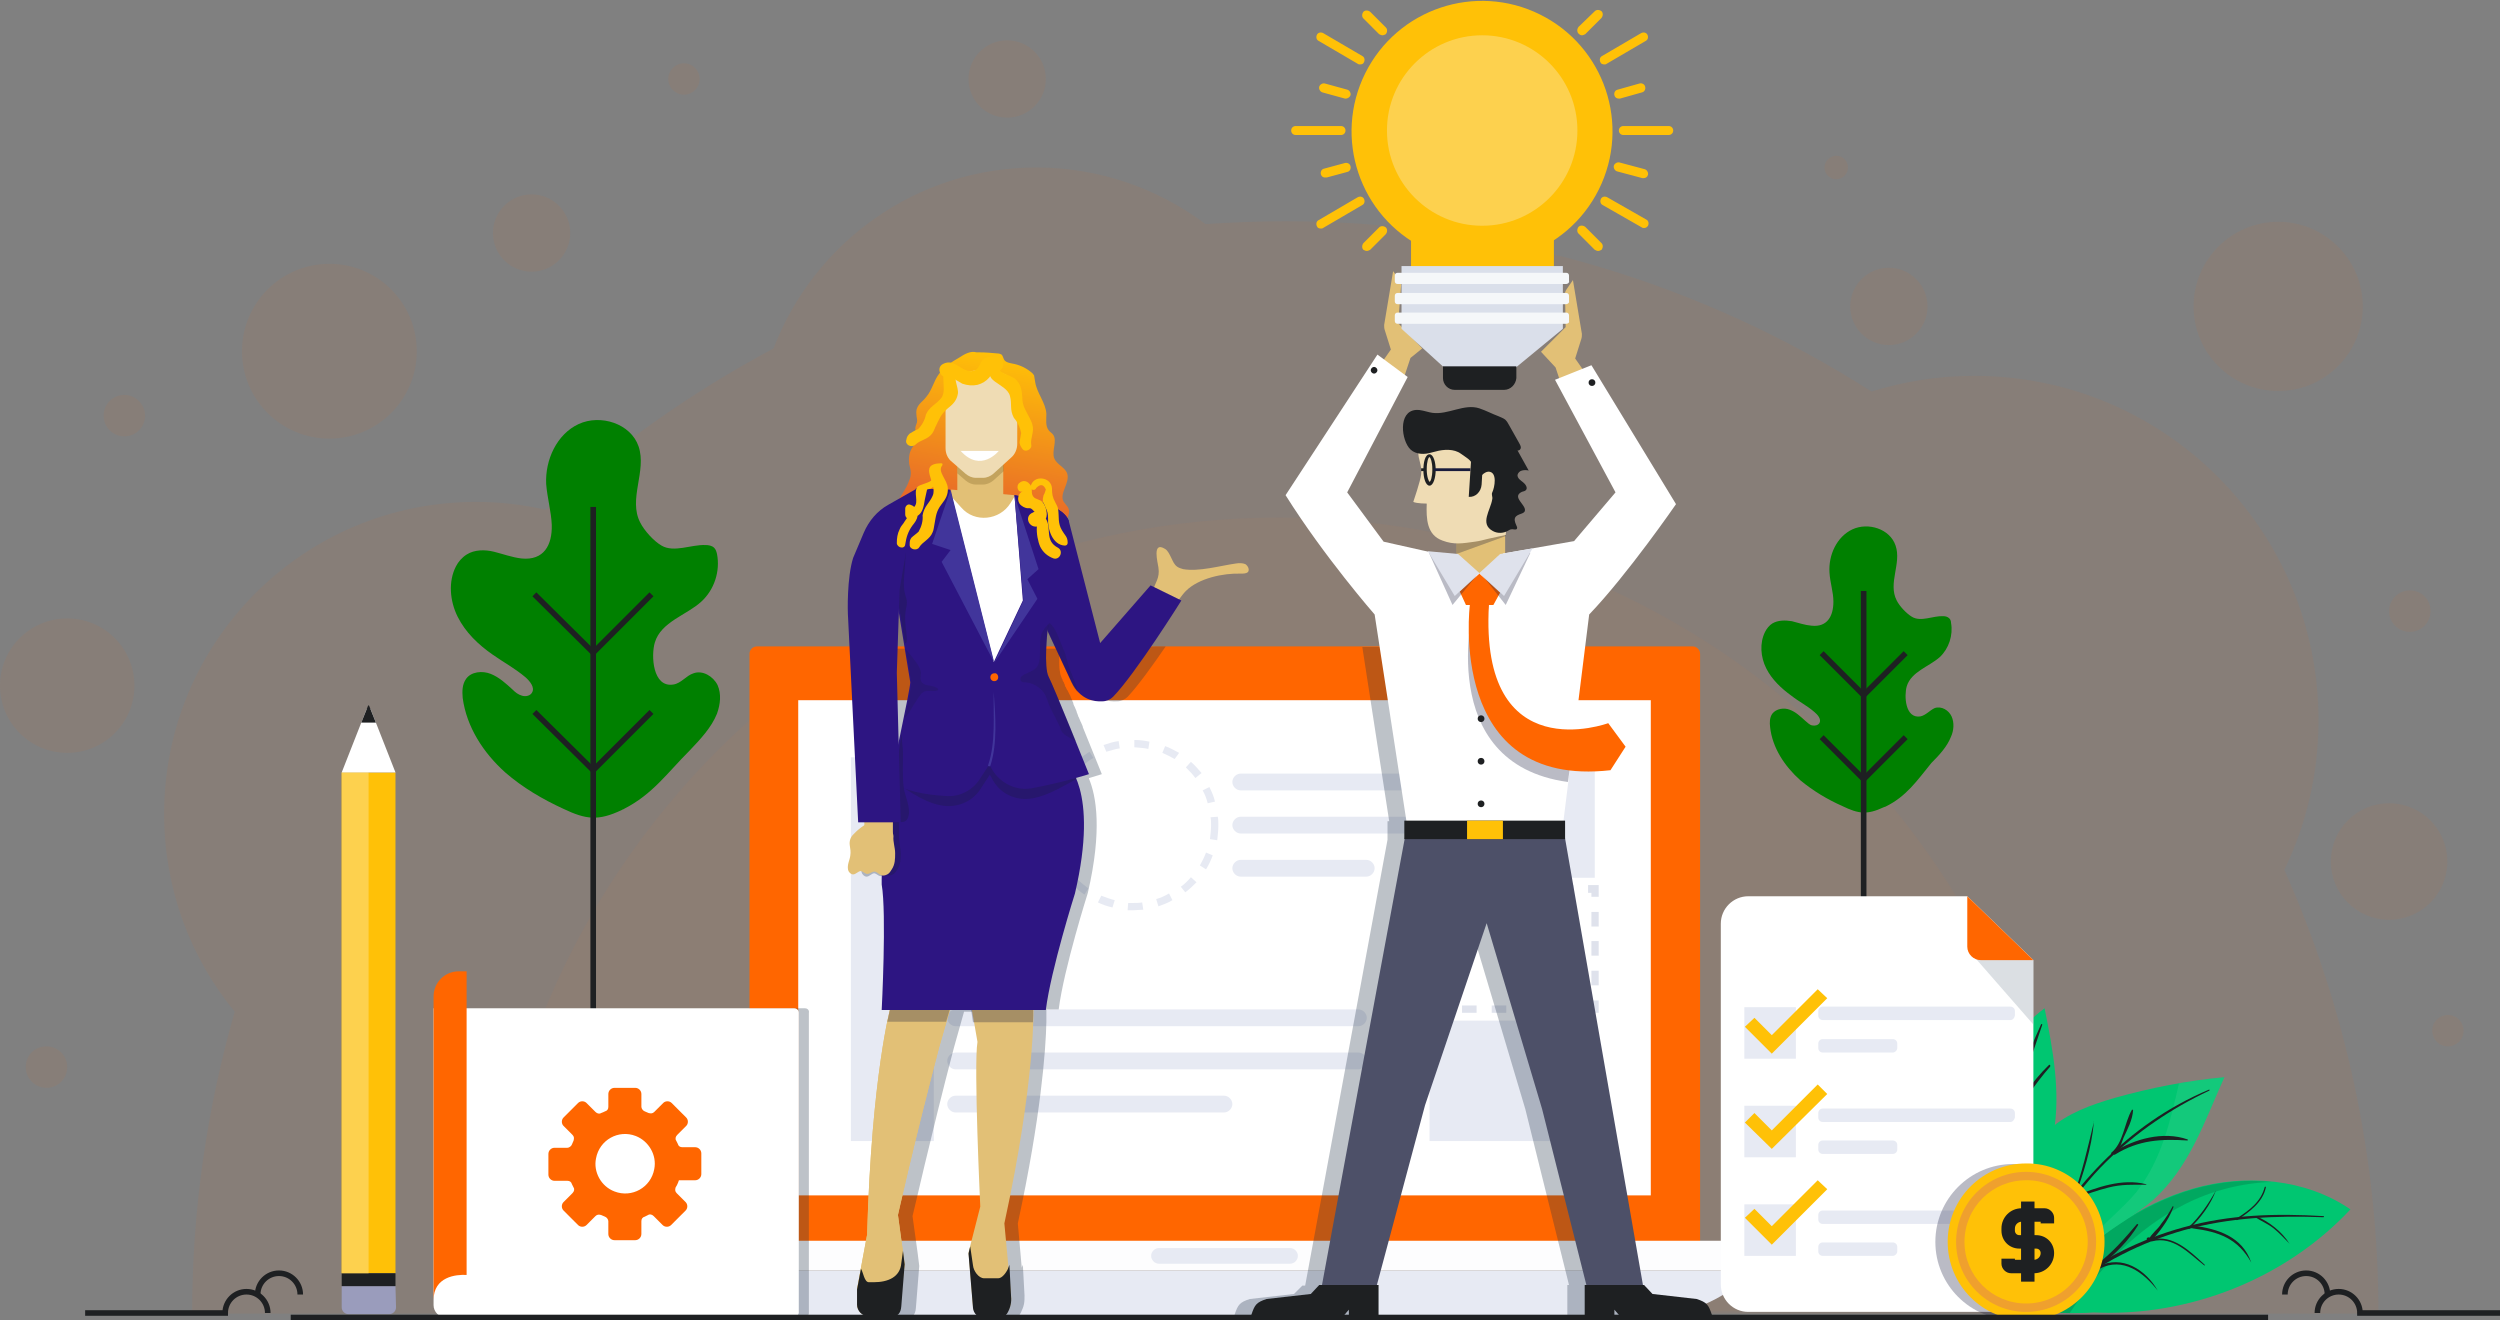 <?xml version="1.0" encoding="utf-8"?>
<!-- Generator: Adobe Illustrator 22.1.0, SVG Export Plug-In . SVG Version: 6.00 Build 0)  -->
<svg xmlns="http://www.w3.org/2000/svg" xmlns:xlink="http://www.w3.org/1999/xlink" x="0px" y="0px"
	 viewBox="0 0 446.3 235.7" style="enable-background:new 0 0 446.3 235.7;" xml:space="preserve">
<rect x="0" y="0" width="446.3" height="235.7" fill="#808080" stroke="none"/>
<style type="text/css">
	.we-have-an-idea-0{opacity:0.15;}
	.we-have-an-idea-1{fill:#ff6600;}
	.we-have-an-idea-2{fill:#F5F7F9;}
	.we-have-an-idea-3{fill:#008000;}
	.we-have-an-idea-4{fill:none;stroke:#1E2022;stroke-miterlimit:10;}
	.we-have-an-idea-5{fill:#00C671;}
	.we-have-an-idea-6{opacity:0.2;}
	.we-have-an-idea-7{fill:#05331E;}
	.we-have-an-idea-8{opacity:8.000000e-02;fill:#F5F7F9;}
	.we-have-an-idea-9{fill:#1E2022;}
	.we-have-an-idea-10{fill:#DADFEA;}
	.we-have-an-idea-11{fill:#FFFFFF;}
	.we-have-an-idea-12{fill:#E7EAF3;}
	.we-have-an-idea-13{fill:#DFE2EC;}
	.we-have-an-idea-14{fill:#FDFDFE;}
	.we-have-an-idea-15{opacity:0.35;}
	.we-have-an-idea-16{fill:#97A4AF;}
	.we-have-an-idea-17{fill:#FFC107;}
	.we-have-an-idea-18{fill:#9A9CBC;}
	.we-have-an-idea-19{fill:#FDD14E;}
	.we-have-an-idea-20{opacity:0.3;fill:#233449;}
	.we-have-an-idea-21{opacity:0.3;fill:#191C3C;}
	.we-have-an-idea-22{fill:#EFA02E;}
	.we-have-an-idea-23{fill:url(#SVGID_1_);}
	.we-have-an-idea-24{fill:#E2C076;}
	.we-have-an-idea-25{fill:#2D1582;}
	.we-have-an-idea-26{fill:#41359B;}
	.we-have-an-idea-27{fill:#575A8F;}
	.we-have-an-idea-28{opacity:0.2;fill:#191C3C;}
	.we-have-an-idea-29{fill:#4D5068;}
	.we-have-an-idea-30{opacity:0.3;fill:#7A5F23;}
	.we-have-an-idea-31{fill:#EFDCB4;}
	.we-have-an-idea-32{fill:#191C3C;}
</style>
<g class="we-have-an-idea-0">
	<ellipse class="we-have-an-idea-1 fill-primary" opacity=".4" cx="426.5" cy="153.8" rx="10.4" ry="10.4"/>
	<path class="we-have-an-idea-1 fill-primary" opacity=".4" d="M287.7,24.3c0,7.5-6.1,13.5-13.5,13.5c-7.5,0-13.5-6.1-13.5-13.5c0-7.5,6.1-13.5,13.5-13.5
		C281.6,10.8,287.7,16.9,287.7,24.3z"/>
	<path class="we-have-an-idea-1 fill-primary" opacity=".4" d="M101.8,41.6c0,3.8-3.1,6.9-6.9,6.9S88,45.4,88,41.6c0-3.8,3.1-6.9,6.9-6.9S101.8,37.8,101.8,41.6z"/>
	<path class="we-have-an-idea-1 fill-primary" opacity=".4" d="M344.1,54.7c0,3.8-3.1,6.9-6.9,6.9s-6.9-3.1-6.9-6.9c0-3.8,3.1-6.9,6.9-6.9S344.1,50.9,344.1,54.7z"/>
	<circle class="we-have-an-idea-1 fill-primary" opacity=".4" cx="179.8" cy="14.1" r="6.9"/>
	<path class="we-have-an-idea-1 fill-primary" opacity=".4" d="M439.8,184c0,1.6-1.3,2.8-2.8,2.8c-1.6,0-2.8-1.3-2.8-2.8c0-1.6,1.3-2.8,2.8-2.8
		C438.6,181.2,439.8,182.5,439.8,184z"/>
	<path class="we-have-an-idea-1 fill-primary" opacity=".4" d="M329.9,29.9c0,1.2-1,2.1-2.1,2.1c-1.2,0-2.1-1-2.1-2.1s1-2.1,2.1-2.1S329.9,28.7,329.9,29.9z"/>
	<circle class="we-have-an-idea-1 fill-primary" opacity=".4" cx="122.1" cy="14.1" r="2.8"/>
	<path class="we-have-an-idea-1 fill-primary" opacity=".4" d="M25.9,74.2c0,2-1.6,3.7-3.7,3.7c-2,0-3.7-1.6-3.7-3.7c0-2,1.6-3.7,3.7-3.7C24.2,70.5,25.9,72.2,25.9,74.2z"/>
	<path class="we-have-an-idea-1 fill-primary" opacity=".4" d="M433.9,109.1c0,2-1.6,3.7-3.7,3.7c-2,0-3.7-1.6-3.7-3.7c0-2,1.6-3.7,3.7-3.7S433.9,107,433.9,109.1z"/>
	<ellipse class="we-have-an-idea-1 fill-primary" opacity=".4" cx="58.8" cy="62.7" rx="15.6" ry="15.6"/>
	<path class="we-have-an-idea-1 fill-primary" opacity=".4" d="M12,190.5c0,2-1.6,3.7-3.7,3.7c-2,0-3.7-1.6-3.7-3.7s1.6-3.7,3.7-3.7C10.3,186.8,12,188.4,12,190.5z"/>
	<circle class="we-have-an-idea-1 fill-primary" opacity=".4" cx="406.7" cy="54.7" r="15.1"/>
	<ellipse class="we-have-an-idea-1 fill-primary" opacity=".4" cx="12" cy="122.4" rx="12" ry="12"/>
	<path class="we-have-an-idea-1 fill-primary" opacity=".4" d="M424.6,234.6c0-28.2-6-55.1-16.8-79.3c3.9-8.1,6.1-17.1,6.1-26.7c0-34-27.5-61.5-61.5-61.5
		c-6.4,0-12.5,1-18.3,2.8C303.9,50.6,268,39.5,229.5,39.5c-4.8,0-9.6,0.2-14.3,0.5c-8.4-6.3-18.9-10.1-30.2-10.1
		c-21.4,0-39.7,13.4-46.9,32.3c-14.8,7.9-28.5,17.6-40.7,28.8c-4-0.9-8.1-1.4-12.4-1.4c-30.8,0-55.7,24.9-55.7,55.7
		c0,13.4,4.7,25.7,12.6,35.3c-4.9,17.1-7.6,35.2-7.6,53.9h390.3V234.6z"/>
	<path class="we-have-an-idea-1 fill-primary" opacity=".4" d="M370.1,234.1c0-78.3-63.4-141.7-141.7-141.7S86.7,155.8,86.7,234.1H370.1z"/>
</g>
<g>
	<g>
		<g>
			<path class="we-have-an-idea-3" d="M336.6,144c-0.1,0-0.2,0.1-0.3,0.1c-3,1.4-4.5,1.2-7.4-0.2c-2.7-1.2-5.2-2.7-7.5-4.6c-2.8-2.5-5-5.8-5.4-9.5
				c-0.1-0.8-0.1-1.7,0.4-2.4c0.7-0.9,2.1-1.1,3.1-0.7c1.1,0.4,1.9,1.2,2.8,2c0.4,0.3,0.7,0.7,1.2,0.8s1,0,1.3-0.4
				c0.4-0.7-0.3-1.5-0.9-2c-1.4-1.2-2.7-1.8-4.1-2.9c-1.8-1.3-3.5-2.9-4.5-4.9s-1.2-4.5-0.2-6.5c0.3-0.6,0.8-1.2,1.3-1.5
				c1-0.6,2.3-0.6,3.5-0.4c1.2,0.3,2.3,0.7,3.5,0.8c2.8,0.3,3.9-1.7,3.9-4.3c0-1.7-0.6-3.4-0.7-5.2c-0.2-3.1,1.3-6.4,4.1-7.7
				c2.8-1.3,6.7-0.1,7.7,2.9c1.1,3.2-1.4,6.7,0.2,9.8c0.5,1,1.7,2.3,2.7,2.9c1.6,1,3.8-0.2,5.6-0.1c0.4,0,0.8,0.1,1.1,0.4
				c0.2,0.2,0.3,0.5,0.3,0.8c0.4,2.2-0.4,4.6-2,6.1c-1.9,1.7-5.1,2.6-5.9,5.2c-0.5,1.7-0.3,5.8,2.4,5.4c1-0.2,1.7-1.1,2.6-1.5
				c1.2-0.4,2.5,0.4,3,1.5s0.4,2.5-0.1,3.6c-0.7,1.8-2.1,3.3-3.5,4.7C342.2,139.4,340.3,142.2,336.6,144z"/>
		</g>
		<line class="we-have-an-idea-4" x1="332.7" y1="105.5" x2="332.7" y2="169.9"/>
		<polyline class="we-have-an-idea-4" points="340.2,116.6 332.7,124.1 325.2,116.6 		"/>
		<polyline class="we-have-an-idea-4" points="340.2,131.6 332.7,139.1 325.2,131.6 		"/>
	</g>
	<g>
		<g>
			<path class="we-have-an-idea-3" d="M111.4,144.4c-0.1,0.1-0.3,0.1-0.4,0.2c-4.2,2-6.4,1.7-10.4-0.2c-3.7-1.7-7.3-3.8-10.4-6.5
				c-3.9-3.5-6.9-8.1-7.6-13.3c-0.1-1.2-0.1-2.4,0.6-3.4c0.9-1.3,2.9-1.5,4.4-0.9s2.7,1.7,3.9,2.8c0.5,0.5,1,0.9,1.7,1.1
				s1.5,0,1.8-0.6c0.5-0.9-0.4-2-1.2-2.7c-1.9-1.6-3.8-2.6-5.8-4c-2.6-1.8-4.9-4-6.3-6.8s-1.7-6.3-0.3-9c0.4-0.8,1.1-1.6,1.9-2.1
				c1.4-0.9,3.3-0.9,4.9-0.5s3.2,1,4.9,1.2c4,0.4,5.5-2.4,5.4-6c-0.1-2.4-0.8-4.8-1-7.3c-0.2-4.3,1.9-8.9,5.8-10.7
				c3.9-1.8,9.3-0.1,10.7,4c1.5,4.4-1.9,9.4,0.3,13.6c0.7,1.4,2.4,3.3,3.8,4.1c2.2,1.3,5.3-0.2,7.8-0.1c0.6,0,1.2,0.1,1.6,0.5
				c0.3,0.3,0.4,0.7,0.5,1.1c0.6,3.1-0.5,6.4-2.8,8.5c-2.6,2.4-7.2,3.6-8.3,7.3c-0.7,2.3-0.4,8.1,3.3,7.5c1.4-0.2,2.3-1.6,3.6-2
				c1.6-0.6,3.5,0.5,4.3,2.1c0.7,1.6,0.5,3.4-0.1,5.1c-1,2.5-3,4.6-4.9,6.6C119.1,138,116.5,141.8,111.4,144.4z"/>
		</g>
		<line class="we-have-an-idea-4" x1="105.9" y1="90.5" x2="105.9" y2="189.5"/>
		<polyline class="we-have-an-idea-4" points="116.3,106.1 105.9,116.5 95.4,106.1 		"/>
		<polyline class="we-have-an-idea-4" points="116.3,127.1 105.9,137.5 95.4,127.1 		"/>
	</g>
	<g>
		<path class="we-have-an-idea-4" d="M446.3,234.4h-25c0-2.1-1.7-3.8-3.8-3.8c-2.1,0-3.8,1.7-3.8,3.8"/>
		<path class="we-have-an-idea-4" d="M415.5,231.1c0-2.1-1.7-3.8-3.8-3.8c-2.1,0-3.8,1.7-3.8,3.8"/>
	</g>
	<g>
		<path class="we-have-an-idea-4" d="M15.2,234.4h25c0-2.1,1.7-3.8,3.8-3.8s3.8,1.7,3.8,3.8"/>
		<path class="we-have-an-idea-4" d="M46,231.1c0-2.1,1.7-3.8,3.8-3.8s3.8,1.7,3.8,3.8"/>
	</g>
	<g>
		<path class="we-have-an-idea-5" d="M373.7,234.3C373.7,234.3,373.7,234.4,373.7,234.3C374.4,234.7,373.7,234.3,373.7,234.3z M364.6,229.8
			c-1.4,1.5-3.1,3.3-2.5,3.6c2,1.2,9.2,1.1,11.7,0.9c17,0.8,34.2-6,45.8-18.4c-8-5.5-18.7-6.4-28.1-3.7s-17.6,8.6-24.3,15.6
			C366.7,228.4,365,229.4,364.6,229.8z"/>
		<g class="we-have-an-idea-6">
			<path class="we-have-an-idea-7" d="M364.6,229.8c0.5-0.5,2.1-1.4,2.6-1.9c6.8-7,15-12.9,24.3-15.6c4.5-1.3,9.3-1.8,14-1.3
				c-5.4,0.2-10.8,1.6-15.5,4c-8.5,4.3-15.3,11.4-20.5,19.4c-2.9,0-6.1-0.3-7.3-1C361.5,233.1,363.2,231.3,364.6,229.8z"/>
		</g>
		<path class="we-have-an-idea-5" d="M365.9,201.6c3.2-2.9,7.5-4.4,11.6-5.6c6.4-1.8,13-3.1,19.6-3.7c-3.6,8-6.2,16-12.7,21.9
			c-2.6,2.3-6.8,4.6-9.5,6.8c-3.2,2.6-8.3,9.3-10.9,12.6c-3,0.6-5.3-3.7-6.6-6.7c-1.7-3.8,0.2-9.6,1.5-13.5
			C360.5,208.9,362.5,204.6,365.9,201.6z"/>
		<path class="we-have-an-idea-8" d="M373.2,221.1c2.3-2.6,6-5.6,8.2-8.3c4.5-5.8,6-12.5,7.6-19.4c2.7-0.5,5.4-0.8,8.1-1.1
			c-3.6,8-6.2,16-12.7,21.9c-2.6,2.3-6.8,4.6-9.5,6.8c-1.6,1.2-3.5,3.4-5.5,5.7C370.8,224.4,372.1,222.4,373.2,221.1z"/>
		<path class="we-have-an-idea-5" d="M365,180c1.5,7.4,2.9,15,1.6,22.4c-0.5,3-1.5,5.9-2.4,8.8c-1.1,3.8-1.7,6.1-2.7,9.9c0.8-0.5-0.8,1.8-1.6,3.1
			c-0.9,1.4-2.2,3.2-3.2,1.7c-1.2-1.7-2.5-3.6-3-5.6c-0.6-2.4,0-6.4,0-8.9c-0.1-6.5-0.1-13.1,2.1-19.2
			C357.6,187.5,360.8,183.1,365,180z"/>
		<g>
			<path class="we-have-an-idea-9" d="M414.8,217.3c-8.4-0.3-16.7,0-24.9,2.3c-7.7,2.2-14.7,5.8-21.1,10.7c-0.3,0.3-0.7-0.3-0.3-0.6
				c6.4-4.8,13.6-8.5,21.3-10.6c8.3-2.3,16.5-2.5,25-2C414.9,217.1,414.9,217.3,414.8,217.3L414.8,217.3z"/>
		</g>
		<g>
			<path class="we-have-an-idea-9" d="M394.4,194.7c-6.8,3.2-13,7.4-18.4,12.7c-5.8,5.7-9.7,12.5-14,19.2c-0.1,0.2-0.4,0-0.3-0.2
				c7.4-13.9,17.9-25.7,32.7-31.9C394.4,194.5,394.5,194.7,394.4,194.7L394.4,194.7z"/>
		</g>
		<g>
			<path class="we-have-an-idea-9" d="M364.6,182.9c-4.4,13.2-9.6,25.8-6.6,40c0.1,0.3-0.4,0.4-0.5,0.1c-2.8-13.5,1.3-27.9,6.9-40.2
				C364.5,182.8,364.6,182.9,364.6,182.9L364.6,182.9z"/>
		</g>
		<g>
			<path class="we-have-an-idea-9" d="M408.7,222c-0.9-0.9-1.8-1.9-2.8-2.7s-2.2-1.3-3.3-2c-0.1,0,0-0.2,0.1-0.2C405,218,407.4,219.9,408.7,222
				C408.8,222,408.7,222.1,408.7,222L408.7,222z"/>
		</g>
		<g>
			<path class="we-have-an-idea-9" d="M401.9,225.4c-2.4-4.3-5.8-5.5-10.4-6.1c-0.4,0-0.3-0.5,0.1-0.5C395.9,219.4,400.3,220.7,401.9,225.4
				C402,225.4,401.9,225.4,401.9,225.4L401.9,225.4z"/>
		</g>
		<g>
			<path class="we-have-an-idea-9" d="M393.5,225.9c-2.7-2.1-5.5-5.3-9.3-4.3c-0.2,0.1-0.3-0.2-0.1-0.3c3.8-1,6.9,2.1,9.5,4.5
				C393.6,225.9,393.5,226,393.5,225.9L393.5,225.9z"/>
		</g>
		<g>
			<path class="we-have-an-idea-9" d="M385.2,230.4c-2.5-3.2-6.2-6.1-10.4-3.9c-0.2,0.1-0.5-0.2-0.2-0.4C378.8,223.9,383.1,226.7,385.2,230.4
				C385.3,230.4,385.2,230.4,385.2,230.4L385.2,230.4z"/>
		</g>
		<g>
			<path class="we-have-an-idea-9" d="M404.5,212c-0.6,2.7-2.9,4.3-5.1,5.8c-0.2,0.1-0.3-0.2-0.1-0.3c2.2-1.4,4.3-2.9,5-5.6
				C404.4,211.8,404.5,211.8,404.5,212L404.5,212z"/>
		</g>
		<g>
			<path class="we-have-an-idea-9" d="M395.6,212.5c-1,2.6-2.7,4.9-4.7,6.8c-0.2,0.2-0.4-0.1-0.2-0.2C392.7,217.2,394.2,215,395.6,212.5
				C395.5,212.5,395.6,212.5,395.6,212.5L395.6,212.5z"/>
		</g>
		<g>
			<path class="we-have-an-idea-9" d="M388,215.5c-0.5,1.3-1.1,2.4-1.9,3.5c-0.6,0.8-1.6,2.3-2.5,2.6c-0.1,0-0.2,0-0.2-0.1l-0.1-0.1
				c-0.1-0.1-0.1-0.3,0-0.4c0,0,0.1,0,0.1-0.1c0.1,0,0.2,0,0.3,0l0.1,0.1c0.1,0.1,0.1,0.2-0.1,0.2c-0.3,0,1-1.4,1-1.4
				c0.4-0.4,0.8-0.8,1.1-1.3c0.8-1,1.5-2.1,2.1-3.2C388,215.4,388.1,215.5,388,215.5L388,215.5z"/>
		</g>
		<g>
			<path class="we-have-an-idea-9" d="M381.7,218.7c-1.7,2.8-4.2,5.3-6.8,7.3c-0.3,0.2-0.7-0.2-0.4-0.4c2.7-2.1,4.8-4.5,7-7.1
				C381.6,218.5,381.8,218.6,381.7,218.7L381.7,218.7z"/>
		</g>
		<g>
			<path class="we-have-an-idea-9" d="M390.5,203.6c-4.7-0.3-8.7-0.1-12.9,2.5c-0.3,0.2-0.5-0.3-0.3-0.4c3.7-2.4,8.9-3.8,13.2-2.3
				C390.6,203.4,390.6,203.6,390.5,203.6L390.5,203.6z"/>
		</g>
		<g>
			<path class="we-have-an-idea-9" d="M383.1,211.5c-2.3,0-4.4-0.1-6.7,0.5c-2,0.5-3.9,1.2-5.9,1.9c-0.3,0.1-0.4-0.3-0.1-0.4
				c3.9-1.5,8.4-3.2,12.7-2.1C383.2,211.4,383.2,211.5,383.1,211.5L383.1,211.5z"/>
		</g>
		<g>
			<path class="we-have-an-idea-9" d="M374.4,218.3c-1.6,0.1-3.2,0.2-4.7,0.5c-1.8,0.3-3,1.2-4.2,2.6c-0.2,0.2-0.5-0.1-0.3-0.3
				c1.1-1.3,2.2-2.2,3.9-2.6c1.7-0.4,3.5-0.5,5.3-0.4C374.5,218.1,374.5,218.3,374.4,218.3L374.4,218.3z"/>
		</g>
		<g>
			<path class="we-have-an-idea-9" d="M380.8,198.2c-0.1,1.7-1,3.4-1.7,4.9c-0.4,1-0.8,2.7-2.1,2.9c-0.1,0-0.2-0.1-0.1-0.2
				c2.2-1.8,2.3-5.3,3.7-7.7C380.7,198.1,380.8,198.1,380.8,198.2L380.8,198.2z"/>
		</g>
		<g>
			<path class="we-have-an-idea-9" d="M373.8,200.3c-0.4,4.7-1.9,9.3-3.5,13.7c-0.1,0.2-0.4,0.1-0.3-0.1C371.7,209.4,372.7,204.9,373.8,200.3
				C373.6,200.2,373.8,200.2,373.8,200.3L373.8,200.3z"/>
		</g>
		<g>
			<path class="we-have-an-idea-9" d="M366.2,210.1c0,4-1,8-1.6,11.9c0,0.3-0.5,0.2-0.5-0.1c0.7-3.9,1.3-7.9,1.9-11.8
				C366,210,366.2,210,366.2,210.1L366.2,210.1z"/>
		</g>
		<g>
			<path class="we-have-an-idea-9" d="M366,190.4c-2.8,3.2-5.1,6.6-6.9,10.4c-0.1,0.3-0.6,0-0.5-0.3c1.8-3.9,4.1-7.4,7.2-10.4
				C365.9,190,366.1,190.2,366,190.4L366,190.4z"/>
		</g>
		<g>
			<path class="we-have-an-idea-9" d="M356.9,191.1c1.3,3,1.6,6.9,1.8,10.1c0,0.3-0.4,0.3-0.5,0c-0.1-1.9-0.3-3.7-0.6-5.6c-0.3-1.5-0.7-3-0.9-4.5
				C356.7,191,356.8,191,356.9,191.1L356.9,191.1z"/>
		</g>
		<g>
			<path class="we-have-an-idea-9" d="M362,202.5c-2.1,3.3-3.4,6.5-4.9,10.1c0,0.1-0.2,0-0.2-0.1c0.5-3.6,2.6-7.4,4.9-10.2
				C362,202.3,362.1,202.4,362,202.5L362,202.5z"/>
		</g>
		<g>
			<path class="we-have-an-idea-9" d="M356.8,212.8c-0.9-2.3-1.7-4.6-3-6.7c-0.1-0.2,0.2-0.3,0.3-0.2C355.3,208,356.5,210.4,356.8,212.8
				C356.9,212.8,356.8,212.8,356.8,212.8L356.8,212.8z"/>
		</g>
	</g>
</g>
<g>
	<g id="weHaveAnIdea_30_">
		<g id="weHaveAnIdea_772_">
			<path class="we-have-an-idea-1 fill-primary" d="M303.4,222H133.8V116.7c0-0.7,0.6-1.3,1.3-1.3h167.1c0.7,0,1.3,0.6,1.3,1.3V222H303.4z"/>
		</g>
		<g id="weHaveAnIdea_769_">
			<rect x="142.5" y="125" class="we-have-an-idea-11" width="152.2" height="88.4"/>
		</g>
		<g id="weHaveAnIdea_675_">
			<rect x="151.9" y="135.2" class="we-have-an-idea-12" width="14.8" height="68.5"/>
		</g>
		<g id="weHaveAnIdea_33_">
			<rect x="255.2" y="135.2" class="we-have-an-idea-12" width="29.5" height="21.5"/>
		</g>
		<g id="weHaveAnIdea_32_">
			<path class="we-have-an-idea-13" d="M285.4,180.8h-3.3v-1.3h2v-0.9h1.3V180.8z M279.5,180.8h-2.6v-1.3h2.6V180.8z M274.2,180.8h-2.6v-1.3h2.6
				V180.8z M268.9,180.8h-2.6v-1.3h2.6V180.8z M263.6,180.8H261v-1.3h2.6V180.8z M258.3,180.8h-2.6v-1.3h2.6V180.8z M255.9,178h-1.3
				v-2.6h1.3V178z M285.4,175.9h-1.3v-2.6h1.3V175.9z M255.9,172.7h-1.3V170h1.3V172.7z M285.4,170.6h-1.3V168h1.3V170.6z
				 M255.9,167.4h-1.3v-2.6h1.3V167.4z M285.4,165.4h-1.3v-2.6h1.3V165.4z M255.9,162.1h-1.3v-2.6h1.3V162.1z M285.4,160.1h-1.3
				v-0.7h-0.6V158h1.9V160.1z M280.9,159.3h-2.6V158h2.6V159.3z M275.6,159.3H273V158h2.6V159.3z M270.3,159.3h-2.6V158h2.6V159.3z
				 M265,159.3h-2.6V158h2.6V159.3z M259.7,159.3h-2.6V158h2.6V159.3z"/>
		</g>
		<g id="weHaveAnIdea_34_">
			<rect x="255.2" y="182.2" class="we-have-an-idea-12" width="29.5" height="21.5"/>
		</g>
		<g id="weHaveAnIdea_31_">
			<rect x="169.1" y="135.1" class="we-have-an-idea-12" width="13.2" height="41"/>
		</g>
		<g id="weHaveAnIdea_763_">
			<path class="we-have-an-idea-12" d="M313.2,226.8H123.9l0,0c5.4,5.4,12.7,8.4,20.3,8.4h148.7C300.5,235.2,307.8,232.2,313.2,226.8L313.2,226.8z
				"/>
		</g>
		<g id="weHaveAnIdea_759_">
			<rect x="123.9" y="221.5" class="we-have-an-idea-14" width="189.3" height="5.3"/>
		</g>
		<g id="weHaveAnIdea_758_">
			<path class="we-have-an-idea-12" d="M230.3,225.6h-23.4c-0.8,0-1.4-0.7-1.4-1.4l0,0c0-0.8,0.7-1.4,1.4-1.4h23.4c0.8,0,1.4,0.7,1.4,1.4l0,0
				C231.7,224.9,231.1,225.6,230.3,225.6z"/>
		</g>
		<g>
			<path class="we-have-an-idea-12" d="M202.3,162.5c-0.4,0-0.7,0-1,0l0.1-1.3c0.3,0,0.6,0,0.9,0c0.5,0,1.1,0,1.6-0.1l0.2,1.3
				C203.5,162.4,202.9,162.5,202.3,162.5z M198.6,162c-0.9-0.2-1.8-0.5-2.6-0.9l0.6-1.2c0.8,0.3,1.6,0.6,2.4,0.8L198.6,162z
				 M206.8,161.8l-0.4-1.3c0.8-0.2,1.6-0.6,2.3-1l0.6,1.2C208.5,161.2,207.6,161.5,206.8,161.8z M193.6,159.7
				c-0.8-0.5-1.5-1.1-2.1-1.8l0.9-0.9c0.6,0.6,1.2,1.1,1.9,1.6L193.6,159.7z M211.6,159.3l-0.8-1c0.7-0.5,1.3-1.1,1.8-1.7l1,0.9
				C213,158.1,212.4,158.7,211.6,159.3z M189.7,155.8c-0.5-0.8-1-1.6-1.3-2.4l1.2-0.5c0.3,0.8,0.7,1.5,1.2,2.2L189.7,155.8z
				 M215.3,155.2l-1.1-0.7c0.4-0.7,0.8-1.5,1.1-2.3l1.2,0.5C216.2,153.5,215.8,154.4,215.3,155.2z M187.5,150.8
				c-0.2-0.9-0.3-1.8-0.4-2.7l1.3-0.1c0,0.8,0.2,1.7,0.4,2.5L187.5,150.8z M217.3,150l-1.3-0.2c0.1-0.8,0.2-1.7,0.2-2.5
				c0-0.5,0-1-0.1-1.4l1.3-0.1c0.1,0.5,0.1,1,0.1,1.6C217.5,148.2,217.4,149.1,217.3,150z M188.5,145.5l-1.3-0.2
				c0.1-0.9,0.3-1.8,0.6-2.7l1.3,0.4C188.8,143.8,188.6,144.6,188.5,145.5z M215.6,143.4c-0.2-0.8-0.5-1.6-0.9-2.3l1.2-0.6
				c0.4,0.8,0.8,1.7,1,2.6L215.6,143.4z M190.1,140.7l-1.2-0.6c0.4-0.8,0.9-1.6,1.5-2.3l1,0.8C190.9,139.3,190.5,140,190.1,140.7z
				 M213.4,138.9c-0.5-0.7-1.1-1.3-1.7-1.9l0.9-1c0.7,0.6,1.3,1.3,1.9,2L213.4,138.9z M193.2,136.8l-0.9-1c0.7-0.6,1.4-1.1,2.2-1.6
				l0.7,1.1C194.5,135.7,193.8,136.2,193.2,136.8z M209.7,135.5c-0.7-0.4-1.5-0.8-2.2-1.1l0.5-1.2c0.9,0.3,1.7,0.8,2.5,1.2
				L209.7,135.5z M197.5,134.2L197,133c0.9-0.3,1.8-0.6,2.7-0.7l0.2,1.3C199.1,133.7,198.3,134,197.5,134.2z M205,133.7
				c-0.8-0.2-1.7-0.2-2.5-0.3v-1.3c0.9,0,1.8,0.1,2.7,0.3L205,133.7z"/>
		</g>
		<g>
			<path class="we-have-an-idea-12" d="M242.5,183.2h-71.9c-0.8,0-1.5-0.7-1.5-1.5l0,0c0-0.8,0.7-1.5,1.5-1.5h71.9c0.8,0,1.5,0.7,1.5,1.5l0,0
				C244,182.5,243.3,183.2,242.5,183.2z"/>
		</g>
		<g>
			<path class="we-have-an-idea-12" d="M242.5,190.9h-71.9c-0.8,0-1.5-0.7-1.5-1.5l0,0c0-0.8,0.7-1.5,1.5-1.5h71.9c0.8,0,1.5,0.7,1.5,1.5l0,0
				C244,190.2,243.3,190.9,242.5,190.9z"/>
		</g>
		<g>
			<path class="we-have-an-idea-12" d="M218.5,198.6h-47.9c-0.8,0-1.5-0.7-1.5-1.5l0,0c0-0.8,0.7-1.5,1.5-1.5h47.9c0.8,0,1.5,0.7,1.5,1.5l0,0
				C220,197.9,219.3,198.6,218.5,198.6z"/>
		</g>
		<g>
			<path class="we-have-an-idea-12" d="M252.2,141.1h-30.7c-0.8,0-1.5-0.7-1.5-1.5l0,0c0-0.8,0.7-1.5,1.5-1.5h30.7c0.8,0,1.5,0.7,1.5,1.5l0,0
				C253.7,140.4,253,141.1,252.2,141.1z"/>
		</g>
		<g>
			<path class="we-have-an-idea-12" d="M252.2,148.8h-30.7c-0.8,0-1.5-0.7-1.5-1.5l0,0c0-0.8,0.7-1.5,1.5-1.5h30.7c0.8,0,1.5,0.7,1.5,1.5l0,0
				C253.7,148.1,253,148.8,252.2,148.8z"/>
		</g>
		<g>
			<path class="we-have-an-idea-12" d="M243.9,156.5h-22.4c-0.8,0-1.5-0.7-1.5-1.5l0,0c0-0.8,0.7-1.5,1.5-1.5h22.4c0.8,0,1.5,0.7,1.5,1.5l0,0
				C245.4,155.8,244.7,156.5,243.9,156.5z"/>
		</g>
	</g>
	<g>
		<g id="weHaveAnIdea_266_">
			<g id="weHaveAnIdea_322_">
				<g id="weHaveAnIdea_325_">
					<path id="weHaveAnIdea_348_" class="we-have-an-idea-11" d="M351.2,160l11.8,11.4v57.9c0,2.7-2.2,4.9-4.9,4.9h-46c-2.7,0-4.9-2.2-4.9-4.9v-64.4
						c0-2.7,2.2-4.9,4.9-4.9H351.2z"/>
				</g>
			</g>
			<g id="weHaveAnIdea_285_" class="we-have-an-idea-15">
				<g id="weHaveAnIdea_286_">
					<polygon id="weHaveAnIdea_315_" class="we-have-an-idea-16" points="351.9,170.2 363,182.9 363,171.4 					"/>
				</g>
			</g>
			<g id="weHaveAnIdea_267_">
				<g id="weHaveAnIdea_275_">
					<path id="weHaveAnIdea_276_" class="we-have-an-idea-1 fill-primary" d="M351.2,160l11.8,11.4h-9.4c-1.3,0-2.4-1.1-2.4-2.4V160z"/>
				</g>
			</g>
		</g>
		<rect id="weHaveAnIdea_800_" x="311.4" y="179.8" class="we-have-an-idea-12" width="9.2" height="9.2"/>
		<path id="weHaveAnIdea_809_" class="we-have-an-idea-12" d="M358.9,182.1h-33.5c-0.4,0-0.8-0.3-0.8-0.8v-0.8c0-0.4,0.3-0.8,0.8-0.8h33.5
			c0.4,0,0.8,0.3,0.8,0.8v0.8C359.6,181.8,359.3,182.1,358.9,182.1z"/>
		<path id="weHaveAnIdea_810_" class="we-have-an-idea-12" d="M337.9,187.9h-12.5c-0.4,0-0.8-0.3-0.8-0.8v-0.8c0-0.4,0.3-0.8,0.8-0.8h12.5
			c0.4,0,0.8,0.3,0.8,0.8v0.8C338.7,187.5,338.3,187.9,337.9,187.9z"/>
		<path id="weHaveAnIdea_812_" class="we-have-an-idea-12" d="M358.9,200.3h-33.5c-0.4,0-0.8-0.3-0.8-0.8v-0.8c0-0.4,0.3-0.8,0.8-0.8h33.5
			c0.4,0,0.8,0.3,0.8,0.8v0.8C359.6,199.9,359.3,200.3,358.9,200.3z"/>
		<path id="weHaveAnIdea_811_" class="we-have-an-idea-12" d="M337.9,206h-12.5c-0.4,0-0.8-0.3-0.8-0.8v-0.8c0-0.4,0.3-0.8,0.8-0.8h12.5
			c0.4,0,0.8,0.3,0.8,0.8v0.8C338.7,205.7,338.3,206,337.9,206z"/>
		<path id="weHaveAnIdea_814_" class="we-have-an-idea-12" d="M358.9,218.5h-33.5c-0.4,0-0.8-0.3-0.8-0.8v-0.8c0-0.4,0.3-0.8,0.8-0.8h33.5
			c0.4,0,0.8,0.3,0.8,0.8v0.8C359.6,218.1,359.3,218.5,358.9,218.5z"/>
		<path id="weHaveAnIdea_813_" class="we-have-an-idea-12" d="M337.9,224.2h-12.5c-0.4,0-0.8-0.3-0.8-0.8v-0.8c0-0.4,0.3-0.8,0.8-0.8h12.5
			c0.4,0,0.8,0.3,0.8,0.8v0.8C338.7,223.8,338.3,224.2,337.9,224.2z"/>
		<rect id="weHaveAnIdea_801_" x="311.4" y="197.4" class="we-have-an-idea-12" width="9.2" height="9.2"/>
		<rect id="weHaveAnIdea_150_" x="311.4" y="215" class="we-have-an-idea-12" width="9.2" height="9.2"/>
		<g id="weHaveAnIdea_803_">
			<polygon id="weHaveAnIdea_805_" class="we-have-an-idea-17" points="316.3,188.1 311.5,183.3 313.2,181.7 316.3,184.8 324.5,176.6 326.2,178.2 			"/>
		</g>
		<g id="weHaveAnIdea_804_">
			<polygon id="weHaveAnIdea_806_" class="we-have-an-idea-17" points="316.3,205.1 311.5,200.4 313.2,198.7 316.3,201.8 324.5,193.6 326.2,195.3 			"/>
		</g>
		<g id="weHaveAnIdea_807_">
			<polygon id="weHaveAnIdea_808_" class="we-have-an-idea-17" points="316.3,222.2 311.5,217.4 313.2,215.8 316.3,218.9 324.5,210.7 326.2,212.3 			"/>
		</g>
	</g>
	<g id="weHaveAnIdea_238_">
		<rect id="weHaveAnIdea_443_" x="61" y="137.9" class="we-have-an-idea-17" width="9.6" height="89.4"/>
		<path id="weHaveAnIdea_251_" class="we-have-an-idea-18" d="M70.6,229.6H61v3.8c0,0.6,0.5,1.2,1.2,1.2h7.3c0.6,0,1.2-0.5,1.2-1.2L70.6,229.6L70.6,229.6
			z"/>
		<rect id="weHaveAnIdea_249_" x="61" y="227.3" class="we-have-an-idea-9" width="9.6" height="2.3"/>
		<rect id="weHaveAnIdea_241_" x="61" y="137.9" class="we-have-an-idea-19" width="4.8" height="89.4"/>
		<path id="weHaveAnIdea_240_" class="we-have-an-idea-11" d="M65.4,126.7L61,137.9h9.6l-4.4-11.2C66.1,126.4,65.5,126.4,65.4,126.7z"/>
		<path id="weHaveAnIdea_239_" class="we-have-an-idea-9" d="M65.7,126l-1.2,3h2.6l-1.2-3C65.9,125.9,65.7,125.9,65.7,126z"/>
	</g>
	<path class="we-have-an-idea-20" d="M143.7,180h-10v41.5h-9.9v5.3c5.3,5.3,12.4,8.3,19.9,8.4c0.4,0,0.7-0.4,0.7-0.8v-53.6
		C144.5,180.4,144.2,180,143.7,180z"/>
	<g>
		<g id="weHaveAnIdea_449_">
			<path id="weHaveAnIdea_901_" class="we-have-an-idea-11" d="M141.7,235.2H79.6c-1.2,0-2.2-1-2.2-2.2v-53h64.4c0.4,0,0.8,0.3,0.8,0.8v53.6
				C142.5,234.8,142.2,235.2,141.7,235.2z"/>
			<path id="weHaveAnIdea_450_" class="we-have-an-idea-1 fill-primary" d="M83.3,227.6c-1.9-0.1-5.9,0.3-5.9,4.5v-54.2c0-2.5,2-4.5,4.5-4.5h1.4V227.6z"/>
		</g>
		<path id="weHaveAnIdea_448_" class="we-have-an-idea-1 fill-primary" d="M121.2,210.7h2.9c0.6,0,1.1-0.5,1.1-1.1v-3.7c0-0.6-0.5-1.1-1.1-1.1h-2.3
			c-0.4,0-0.7-0.2-0.8-0.6c-0.1-0.2-0.2-0.4-0.3-0.6c-0.2-0.3-0.1-0.7,0.2-1l1.6-1.6c0.4-0.4,0.4-1.1,0-1.5l-2.6-2.6
			c-0.4-0.4-1.1-0.4-1.5,0l-1.6,1.6c-0.3,0.3-0.6,0.3-1,0.2c-0.2-0.1-0.5-0.2-0.7-0.3c-0.3-0.1-0.6-0.5-0.6-0.8v-2.3
			c0-0.6-0.5-1.1-1.1-1.1h-3.7c-0.6,0-1.1,0.5-1.1,1.1v2.3c0,0.4-0.2,0.7-0.6,0.8c-0.2,0.1-0.4,0.2-0.7,0.3c-0.3,0.2-0.7,0.1-1-0.2
			l-1.6-1.6c-0.4-0.4-1.1-0.4-1.5,0l-2.6,2.6c-0.4,0.4-0.4,1.1,0,1.5l1.6,1.6c0.3,0.3,0.3,0.6,0.2,1c-0.1,0.2-0.2,0.5-0.3,0.7
			c-0.1,0.3-0.5,0.6-0.8,0.6H99c-0.6,0-1.1,0.5-1.1,1.1v3.7c0,0.6,0.5,1.1,1.1,1.1h2.3c0.4,0,0.7,0.2,0.8,0.6
			c0.1,0.2,0.2,0.4,0.3,0.6c0.2,0.3,0.1,0.7-0.2,1l-1.6,1.6c-0.4,0.4-0.4,1.1,0,1.5l2.6,2.6c0.4,0.4,1.1,0.4,1.5,0l1.6-1.6
			c0.3-0.3,0.6-0.3,1-0.2c0.2,0.1,0.5,0.2,0.7,0.3c0.3,0.1,0.6,0.5,0.6,0.8v2.3c0,0.6,0.5,1.1,1.1,1.1h3.7c0.6,0,1.1-0.5,1.1-1.1
			V218c0-0.4,0.2-0.7,0.6-0.8c0.2-0.1,0.4-0.2,0.6-0.3c0.3-0.2,0.7-0.1,1,0.2l1.6,1.6c0.4,0.4,1.1,0.4,1.5,0l2.6-2.6
			c0.4-0.4,0.4-1.1,0-1.5l-1.6-1.6c-0.3-0.3-0.3-0.6-0.2-1C121,211.4,121.2,210.7,121.2,210.7z M106.4,206.8c0.6-3.3,4-5.2,7.1-4
			c2.3,0.9,3.8,3.4,3.3,5.9c-0.6,3.3-4,5.2-7.1,4C107.3,211.8,105.9,209.2,106.4,206.8z"/>
	</g>
	<ellipse class="we-have-an-idea-21" cx="359.4" cy="221.7" rx="13.9" ry="13.9"/>
	<g id="weHaveAnIdea_183_">
		<path id="weHaveAnIdea_192_" class="we-have-an-idea-17" d="M375.7,221.7c0,7.8-6.3,14-14,14c-7.8,0-14-6.3-14-14c0-7.8,6.3-14,14-14
			C369.4,207.6,375.7,213.9,375.7,221.7z"/>
		<path id="weHaveAnIdea_191_" class="we-have-an-idea-22" d="M374.2,221.7c0,6.9-5.6,12.5-12.5,12.5s-12.5-5.6-12.5-12.5s5.6-12.5,12.5-12.5
			S374.2,214.8,374.2,221.7z"/>
		<path id="weHaveAnIdea_190_" class="we-have-an-idea-17" d="M372.7,221.7c0,6.1-4.9,11-11,11s-11-4.9-11-11s4.9-11,11-11
			C367.7,210.6,372.7,215.6,372.7,221.7z"/>
		<g id="weHaveAnIdea_185_">
			<g id="weHaveAnIdea_188_">
				<path id="weHaveAnIdea_189_" class="we-have-an-idea-9" d="M363.1,227.3H359c-0.9,0-1.7-0.8-1.7-1.7v-0.9h2.4v0.2h3.4c0.6,0,1.2-0.5,1.2-1.2
					c0-0.4-0.3-0.8-0.8-0.8h-3c-1.8,0-3.2-1.4-3.2-3.2v-0.4c0-2,1.6-3.6,3.6-3.6h4.1c0.9,0,1.7,0.8,1.7,1.7v1h-2.4v-0.3h-3.4
					c-0.6,0-1.2,0.5-1.2,1.2v0.4c0,0.4,0.3,0.8,0.8,0.8h3c1.8,0,3.2,1.4,3.2,3.2C366.7,225.7,365.1,227.3,363.1,227.3z"/>
			</g>
			<g id="weHaveAnIdea_186_">
				<rect id="weHaveAnIdea_187_" x="360.8" y="214.5" class="we-have-an-idea-9" width="2.4" height="14.3"/>
			</g>
		</g>
	</g>
</g>
<g>
	<g>
		<path class="we-have-an-idea-20" d="M190.9,115.5l1.9,4c0.2,0.5,0.4,0.9,0.6,1.2l0.2,0.4c0.1,0.2,0.2,0.3,0.2,0.4l0.1,0.3
			c0.2,0.3,0.3,0.6,0.5,0.9l0,0c1.5,2.3,3.6,2.6,5,2.5c0.7,0,1.4-0.3,1.9-0.8c1.8-1.9,4.4-5.5,6.8-9L190.9,115.5L190.9,115.5z"/>
		<path class="we-have-an-idea-20" d="M182.3,234.2c0.2-0.4,0.4-0.9,0.5-1.4s0.1-1,0.1-1.5l-0.3-5.5c-0.1,0.2-0.1,0.3-0.2,0.5l-0.7-7.9
			c4.1-18.9,5-30.9,5.1-36l0,0l0,0c0-1,0-1.7,0-2.2h2.2c0.9-7.2,5.2-20.8,5.2-20.8c2.6-11.2,1.5-17.3,0.2-20.4l0,0l0,0
			c0,0,0,0,0-0.1c1.4-0.4,2.3-0.7,2.3-0.7s-1.7-4.2-3.4-8.4v-0.1c-0.1-0.2-0.2-0.5-0.3-0.7c0-0.1-0.1-0.1-0.1-0.2
			c-0.1-0.2-0.2-0.5-0.3-0.7c0-0.1-0.1-0.1-0.1-0.2c-0.1-0.3-0.2-0.6-0.3-0.8V127c-0.1-0.2-0.2-0.5-0.3-0.7c0-0.1-0.1-0.2-0.1-0.2
			c-0.1-0.2-0.2-0.4-0.2-0.6c0-0.1-0.1-0.2-0.1-0.2c-0.1-0.2-0.1-0.4-0.2-0.5c0-0.1-0.1-0.1-0.1-0.2c-0.1-0.2-0.1-0.4-0.2-0.5
			c0-0.1-0.1-0.1-0.1-0.2c-0.1-0.2-0.2-0.4-0.3-0.6c0,0,0-0.1-0.1-0.1c-0.1-0.2-0.1-0.3-0.2-0.4c0-0.1,0-0.1-0.1-0.2
			s-0.1-0.2-0.1-0.3c0-0.1,0-0.1-0.1-0.2c0-0.1-0.1-0.2-0.1-0.3c0-0.1,0-0.1-0.1-0.1c0-0.1-0.1-0.2-0.1-0.2v-0.1
			c0-0.1-0.1-0.2-0.1-0.2c-0.1-0.2-0.2-0.5-0.3-0.8c-0.1-0.5-0.2-1.1-0.2-1.8c0-0.2,0-0.5,0-0.7s0-0.5,0-0.7c0-0.5,0-0.9,0-1.4
			h-25.2l1,6.4c0,0.1,0,0.1,0,0.2v0.1c0,0.1,0,0.2-0.1,0.4l0,0c0,0.2-0.1,0.3-0.1,0.5c0,0,0,0.1,0,0.2c0,0.2-0.1,0.4-0.1,0.7l0,0
			c0,0.2-0.1,0.5-0.1,0.8c0,0.1,0,0.1,0,0.2c-0.1,0.3-0.1,0.6-0.2,0.9l0,0c-0.1,0.3-0.1,0.7-0.2,1.1c0,0,0,0,0,0.1
			c-0.1,0.4-0.2,0.7-0.2,1.1l0,0c-0.1,0.7-0.3,1.3-0.4,2l0,0l0,0c-0.2,0.9-0.4,1.9-0.6,2.8l-0.3-12.9l0.1-4.6h-8.5l1.5,31.3h1v0.6
			c-0.5,0.3-1.3,0.9-1.4,1.1c-0.2,0.2-0.4,0.4-0.6,0.6c-0.5,0.5-0.7,1.2-0.6,1.9c0.1,0.6,0.2,1.2,0.1,1.8c-0.1,0.9-0.6,1.6-0.4,2.6
			c0.1,0.4,0.5,0.8,0.9,0.8c0.5,0,0.9-0.6,1.4-0.6c0.4,0.1,0.6,0.4,1,0.5c0.5,0.1,0.9-0.4,1.4-0.4c0.4,0,0.7,0.4,1.1,0.6
			c0.1,0,0.2,0.1,0.3,0.1c0,0.9,0,1.5,0,1.5c0.9,5.3,0,22.4,0,22.4h1.5c-0.1,0.4-0.3,1.2-0.5,2.2l0,0c-1,5-3,17.1-3.5,38l-1.1,6.1
			l-0.7,3.7v2.7l0,0c0,0.4,0.1,0.8,0.4,1.1c0.4,0.5,1,0.9,1.7,0.9h0.9c2.6,0,4.7,0.8,4.9-1.8l0.6-7.5l-0.3-2.4l0,0l-0.9-6.5
			c0.2-0.6,3.1-13.7,7.4-30.1l1.8-6.4h3.8l0.4,2.2l0.6,3.7c-0.7,4.1,0.5,29.4,0.5,29.4l-2.1,8.2l0.8,9.7c0,0.5,0.3,1,0.6,1.3
			c0.4,0.3,0.8,0.5,1.3,0.5l0,0h2.5c0.5,0,1-0.2,1.4-0.6C182.1,234.5,182.3,234.3,182.3,234.2z"/>
	</g>
	<g>
		<g>
			<linearGradient id="SVGID_1_" gradientUnits="userSpaceOnUse" x1="173.408" y1="102.106" x2="180.224" y2="63.455">
				<stop  offset="0" style="stop-color:#DE4437"/>
				<stop  offset="1" style="stop-color:#FFC107"/>
			</linearGradient>
			<path class="we-have-an-idea-23" d="M190.6,90.5c-0.2-0.3-0.5-0.6-0.7-0.9c-0.9-1.5,1.2-3.4,0.6-5.1c-0.4-1.1-1.9-1.6-2.3-2.7
				c-0.5-1.3,0.6-3.1-0.2-4.2c-0.2-0.3-0.6-0.5-0.8-0.8c-0.6-0.8-0.4-1.9-0.4-2.9c-0.1-2-1.7-3.7-2-5.7c-0.1-0.4-0.1-0.8-0.2-1.2
				c-0.2-0.3-0.4-0.5-0.7-0.7c-0.9-0.7-2-1.2-3.2-1.4c-0.5-0.1-1-0.2-1.3-0.5s-0.3-0.8-0.6-1.1c-0.2-0.1-0.4-0.2-0.7-0.2
				c-1.1-0.1-2.2-0.2-3.3-0.2c-0.2,0-0.3,0-0.5,0c-1-0.3-2.1,0.3-3,0.9c-1.4,0.8-2.8,1.7-3.7,3c-0.9,1.2-1.2,2.8-2.2,4
				c-0.8,1.1-2,1.5-1.8,3.2c0,0.5,0.2,0.9,0.1,1.4c-0.1,0.4-0.3,0.7-0.3,1.1c0,0.5,0.3,1,0.3,1.5c0,0.7-0.5,1.4-0.9,2
				c-0.5,0.8-0.6,1.8-0.5,2.8c0.1,0.5,0.3,1.1,0.3,1.6s-0.1,1-0.3,1.4c-0.5,1.5-1.5,2.6-2.2,4c-0.7,1.3,0.6,2.4,0.9,3.7
				c0.3,1.2-0.3,2.4-0.2,3.5c0,0.9,0.4,1.7,0.8,2.5c0.1,0.2,0.2,0.5,0.5,0.6c0.5,0.2,0.9-0.4,1.2-0.8c0.9-0.9,2.4-0.5,3.6-0.8
				c1-0.3,1.9-1,2.9-1s1.9,0.8,2.9,0.9c1.6,0.3,3-1,4.5-1.6c3.4-1.5,7.7,0.3,10.9-1.7c0.7-0.4,1.2-1,1.8-1.6
				C190.6,92.6,191.2,91.4,190.6,90.5z"/>
		</g>
		<rect x="170.9" y="82.2" class="we-have-an-idea-24" width="8.2" height="11"/>
		<polygon class="we-have-an-idea-24" points="181.1,93.2 169.8,93.2 169.8,87.4 181.1,88.4 		"/>
		<g>
			<path class="we-have-an-idea-24" d="M222.3,100.7c-0.5-0.2-1.1-0.2-1.7-0.1c-2.8,0.4-6.6,1.5-9.4,1c-0.3-0.1-0.7-0.2-1-0.4
				c-0.6-0.4-0.8-1-1.1-1.6s-0.6-1.3-1.1-1.6c-2.4-1.5-1.3,2.5-1.2,3.3c0.3,1.9-0.6,2.7-1,4.2c-0.4,0.2-0.6,0.8-0.5,1.2
				c0.1,0.6,0.5,1,1,1.4c2.6,2.4,3.8-1,5.4-2.6c2.3-2.3,6.7-3.2,9.8-3.1c0.5,0,1,0,1.3-0.3C223.1,101.7,222.8,101,222.3,100.7z"/>
		</g>
		<path class="we-have-an-idea-11" d="M182.9,122.8h-19.2V87.2l6,1.3l1.9,2.1c2.4,2.8,6.9,2.3,8.8-0.8l0.8-1.3l0,0l5,16.5L182.9,122.8z"/>
		<path class="we-have-an-idea-24" d="M159,179.7c0,0-3.4,12.2-4.2,40.7l-1.8,9.7v2.7c0,1.1,0.9,2.1,2.1,2.1h0.9c2.6,0,4.7-1.9,4.9-4.5l0.6-4.7
			l-1.2-8.8c-0.2,0.9,2.8-12.7,7.4-30.1l2-6.9L159,179.7z"/>
		<path class="we-have-an-idea-24" d="M159,179.7c0,0-3.4,12.2-4.2,40.7l-1.8,9.7v2.7c0,1.1,0.9,2.1,2.1,2.1h0.9c2.6,0,4.7-1.9,4.9-4.5l0.6-4.7
			l-1.2-8.8c-0.2,0.9,2.8-12.7,7.4-30.1l2-6.9L159,179.7z"/>
		<g>
			<path class="we-have-an-idea-9" d="M160.9,225.5c-0.2,2.5-2.4,3.4-4.9,3.4h-0.9c-0.8,0-1-1.8-1.4-2.4l-0.7,3.7v2.7c0,1.1,0.9,2.1,2.1,2.1h0.9
				c2.6,0,4.7,0.8,4.9-1.8l0.6-7.5l-0.3-2.4L160.9,225.5z"/>
		</g>
		<path class="we-have-an-idea-24" d="M184.5,179.7c0,0,0.4,13-5.2,38.7l1.2,12.9c0.1,1-0.1,2-0.6,2.8l0,0c-0.3,0.6-1,1-1.7,1h-2.5
			c-1,0-1.9-0.8-2-1.8l-0.8-9.7l2.1-8.2c0,0-1.2-25.3-0.5-29.4l-1.1-6.3H184.5z"/>
		<g>
			<path class="we-have-an-idea-9" d="M180.2,225.8c-0.1,0.3-0.2,0.5-0.3,0.8c-0.3,0.6-1,1.6-1.7,1.6h-2.5c-1,0-1.9-1.3-2-2.3l-0.5-3.4l-0.3,1.3
				l0.8,9.7c0.1,1,0.9,1.8,2,1.8h2.5c0.7,0,1.4-0.4,1.7-1c0.5-0.9,0.7-1.9,0.6-2.8L180.2,225.8z"/>
		</g>
		<path class="we-have-an-idea-21" d="M158.4,182.4h10.5l0.8-2.7H159C159,179.7,158.8,180.6,158.4,182.4z"/>
		<path class="we-have-an-idea-21" d="M173.3,179.8l0.4,2.7h10.7c0.1-1.8,0-2.7,0-2.7H173.3z"/>
		<path class="we-have-an-idea-25" d="M190.3,136.2c0,0,6,4.5,1.6,23.3c0,0-4.3,13.6-5.2,20.8h-29.3c0,0,0.9-17.2,0-22.4c0,0-0.4-21.8,7.2-23.5
			L190.3,136.2z"/>
		<path class="we-have-an-idea-21" d="M190.3,136.2l-25.7-1.8c-2.1,0.5-3.7,2.5-4.7,5.3c2.5,1.6,5.7,4,9.1,4.2c2.4,0.1,4.7-1,6-3l1.7-2.6l0.3,0.5
			c1.3,2.8,4.3,4.3,7.4,3.7c3.2-0.6,6-2.6,7.8-3.4C191.3,136.9,190.3,136.2,190.3,136.2z"/>
		<path class="we-have-an-idea-25" d="M181.1,88.4c0,0,8.6,1.3,9.7,4.6l-3.8,19.6c0,0-0.7,6.5,0.2,8.2s7.2,17.4,7.2,17.4s-4.3,1.4-10.1,2.5
			c-3,0.6-6-1-7.4-3.7l-0.3-0.5l-1.7,2.6c-1.3,2-3.6,3.2-6,3c-3.8-0.2-7.3-0.9-10-2.5c0,0,3.6-16.5,3.6-17.8l-2.7-16.5l3.7-17.8
			c0-0.2-0.1-0.4,0.1-0.3l6,0.2l7.8,30.8l5.2-11L181.1,88.4z"/>
		<path class="we-have-an-idea-25" d="M181.1,88.4c0,0,8.6,1.3,9.7,4.6l5.6,21.8l9-10.3l5.5,2.7c0,0-8.2,13.1-12.2,17.2c-0.5,0.5-1.2,0.8-1.9,0.8
			c-1.5,0.1-4-0.3-5.5-3.4l-4.3-9.2L181.1,88.4z"/>
		<path class="we-have-an-idea-21" d="M161.6,146.6c0.3-0.2,0.5-0.5,0.6-1c0.4-1.6-0.8-3.7-0.9-5.3c-0.2-1.8-0.1-4-0.1-5.8c0-1.3-0.4-3-0.1-4.3
			c-1,5.1-2,16.6-2,16.6C160,146.7,161,146.9,161.6,146.6z"/>
		<path class="we-have-an-idea-21" d="M161.8,96.6l-1.8,8.7c-0.1,0.5,0.2,1.4,0.3,1.9c0.2,1.4,0.5,2.8,0.7,4.1c0.1,0.7,0.2,1.3,0.3,2
			c0,0.2,0.1,1.4,0.3,1.5c0.5,0.4,0.2-2.4,0.1-2.6c-0.1-1.1-0.2-2.2,0-3.3c0.1-0.5,0.2-0.9,0.2-1.4s-0.2-0.9-0.3-1.3
			c-0.5-1.8-0.1-4,0-5.8C161.7,99.1,161.7,97.8,161.8,96.6z"/>
		<polygon class="we-have-an-idea-26" points="181.1,88.4 185.4,101.6 183.4,103.4 185.2,106.9 177.5,118.3 182.7,107.2 		"/>
		<polygon class="we-have-an-idea-26" points="169.7,87.4 166.4,97.1 169.7,98.2 168.1,100.3 177.5,118.3 		"/>
		<g>
			<path class="we-have-an-idea-26" d="M177.4,123.5c-0.1,4.2,0.4,9-1,13.1c-0.1,0.2,0.3,0.3,0.4,0.1C178.1,132.7,177.7,127.7,177.4,123.5
				C177.5,123.5,177.4,123.5,177.4,123.5L177.4,123.5z"/>
		</g>
		<path class="we-have-an-idea-21" d="M158.2,156.2c0.4,0.2,0.8,0.1,1.2-0.1c0.4-0.2,0.6-0.6,0.8-0.9c0.6-0.9,0.6-1.9,0.6-2.9
			c0-0.9-0.3-1.9-0.3-2.8l0,0V144h-1.8c-0.9,4.4-1.2,9.1-1.2,11.7C157.7,155.9,157.9,156.1,158.2,156.2z"/>
		<path class="we-have-an-idea-24" d="M154.6,147.2c-0.3,0-1.5,1-1.7,1.2s-0.4,0.4-0.6,0.6c-0.5,0.5-0.7,1.2-0.6,1.9c0.1,0.6,0.2,1.2,0.1,1.8
			c-0.1,0.9-0.6,1.6-0.4,2.6c0.1,0.4,0.5,0.8,0.9,0.8c0.5,0,0.9-0.6,1.4-0.6c0.4,0.1,0.6,0.4,1,0.5c0.5,0.1,0.9-0.4,1.4-0.4
			c0.4,0,0.7,0.4,1.1,0.6c0.4,0.2,0.8,0.1,1.2-0.1c0.4-0.2,0.6-0.6,0.8-0.9c0.6-0.9,0.6-1.9,0.6-2.9s-0.4-2-0.3-3
			c0-0.7-0.6-1.4-1.3-1.5c-0.6-0.1-0.2-0.1-0.8-0.2C156.2,147.4,155.6,147.3,154.6,147.2z"/>
		<rect x="154.3" y="144" class="we-have-an-idea-24" width="5.1" height="5.4"/>
		<path class="we-have-an-idea-25" d="M163.7,87.2l-5.1,2.9c-2,1.1-3.5,2.9-4.4,5l-1.9,4.5c-1.1,3.5-1,9.5-0.9,10.7l1.8,36.5h7.6l-0.7-26.7
			l0.5-14.9L163.7,87.2"/>
		<g>
			<g>
				<path class="we-have-an-idea-27" d="M169.7,90.3C169.7,90.3,169.7,90.2,169.7,90.3C169.7,90.2,169.7,90.3,169.7,90.3L169.7,90.3z"/>
			</g>
		</g>
		<path class="we-have-an-idea-28" d="M187.2,120.9c-0.9-1.7-0.2-8.2-0.2-8.2l0.3-1.6v0.2c-0.6,0.5-1,1.1-1.3,1.7c-0.8,1.8,0.3,5.2-1.2,6.4
			c-0.5,0.4-1.1,0.6-1.7,0.9c-0.3,0.1-0.6,0.3-0.8,0.5c-0.2,0.3-0.2,0.7,0.1,0.9c0.2,0.1,0.4,0.1,0.6,0.1c1.7,0.1,3.4,1.3,3.9,3
			c0.6,1.8,1.4,3,2.2,4.7c0.2,0.3,0.2,0.7,0.4,1c0.5,0.9,1.8,1.3,2.6,1.9C190.2,127.8,187.8,121.9,187.2,120.9z"/>
		<path class="we-have-an-idea-28" d="M187,112.7c0.1,0.2,4.3,9.2,4.3,9.2c0.3,0.7,0.7,1.3,1.1,1.7c-0.2-1.4-0.9-2.7-1.4-4.1
			c-0.5-1.2-0.6-2.5-1.2-3.7c-0.7-1.5-1-3-2.1-4.3c-0.1-0.1-0.2-0.2-0.3-0.2s-0.2,0.1-0.3,0.3C187.1,111.9,186.9,112.3,187,112.7z"
			/>
		<g>
			<g>
				<path class="we-have-an-idea-29" d="M205.7,104.9L205.7,104.9C205.6,104.9,205.6,104.9,205.7,104.9L205.7,104.9z"/>
			</g>
		</g>
		<path class="we-have-an-idea-30" d="M179.1,82.2h-8.2v2.3l1.5,1.3c0.5,0.4,1.1,0.7,1.8,0.7h1.3c0.7,0,1.3-0.3,1.8-0.7l1.9-1.7v-1.9H179.1z"/>
		<path class="we-have-an-idea-31" d="M168.8,72.3V80c0,1,0.4,1.9,1.2,2.5l2.4,2.1c0.5,0.4,1.1,0.7,1.8,0.7h1.3c0.7,0,1.3-0.3,1.8-0.7l3.2-2.9
			c0.7-0.6,1.1-1.5,1.1-2.5v-7c0,0,0.7-3.8-2.2-5.4c0,0-4-1.6-7.8,0C171.4,66.9,168.8,67.6,168.8,72.3z"/>
		<path class="we-have-an-idea-17" d="M166.8,85.4c-0.1-0.3-0.5-0.1-0.5,0.2c0.1,0.5-2.2,0.9-2.5,1.3c-0.8,1,0.3,2.7-0.6,3.6
			c-0.2-0.2-0.4-0.3-0.7-0.4c-0.5-0.2-0.9,0.3-0.9,0.7c0,0.3,0,0.7,0,1s0.1,0.5,0.3,0.7c-0.3,0.4-0.6,0.9-0.6,0.9
			c-0.3,0.4-0.5,0.6-0.7,1.1c-0.4,0.8-0.5,1.6-0.5,2.5c0.1,0.8,1.4,1.1,1.5,0.2c0.2-1.3,0.5-2.3,1.3-3.4c0.4-0.5,0.8-1,0.9-1.7
			c0.9-0.6,1.1-1.6,1.3-2.9c0.1-0.6,0.3-1.2,0.4-1.8c0.2-0.1,0.5-0.1,0.7-0.2c0.2-0.2,0.5-0.2,0.6-0.5
			C167.2,86.2,167.1,86,166.8,85.4z"/>
		<path class="we-have-an-idea-17" d="M189.6,94.7c-0.8-1.3-0.5-2.4-0.7-3.8c-0.1-0.5-0.3-0.8-0.5-1.2c-0.5-0.9-0.6-1.5-0.6-2.5
			c-0.1-2.1-3.3-2.5-3.8-0.4c-0.2,0.7,0.8,0.9,1,0.3c0.7-0.7,1.3-0.7,1.7,0.3c-0.1,0.3-0.2,0.7-0.4,1c-0.1,0.4-0.2,0.8-0.1,1.2
			c0.1,0.3,0.3,0.5,0.4,0.9c0.4,0.8,0.5,1.2,0.5,2.1c-0.1,1.9,0.8,4.7,3,4.8c0.3,0,0.5-0.2,0.5-0.5
			C190.6,95.8,190.1,95.6,189.6,94.7z"/>
		<path class="we-have-an-idea-17" d="M188.9,97.8c-2.5-1.3-1.1-3.5-2.2-5.2c0.2-0.4,0.2-0.9,0.1-1.4c-0.1-0.6-0.3-1.1-0.7-1.6
			c-0.4-0.4-1.2-0.5-1.5-0.8c-0.8-0.8,0-1.6-0.8-2.4c-0.5-0.6-1.2-0.7-1.8-0.2c-0.7,0.5-0.3,1.9,0.6,1.5c-0.8,0.3-1.1,1.4-0.6,2.2
			c0.1,0.2,0.5,0.5,0.7,0.6c1.2,0.6,1-0.3,2,0.9c-0.1,0-0.2,0-0.3,0.1c-1.6,0.6-0.8,2.7,0.7,2.5c-0.1,1.2,0.2,2.7,0.6,3.6
			c0.5,1,1.3,1.7,2.4,2.1C189.2,100,189.9,98.4,188.9,97.8z"/>
		<path class="we-have-an-idea-17" d="M168.2,83.1c0.1-0.2,0.1-0.4-0.2-0.4c-4.4,0.1-0.5,3.6-1.5,5.8c-0.6,1.4-1.5,1.8-1.8,3.5
			c0.1,1-0.2,2-0.7,2.9c-0.4,0.4-0.9,0.7-1.3,1.1c-0.3,0.4-0.3,0.7-0.3,1.2c-0.1,0.9,1.3,1.2,1.7,0.5c0.6-1,1.9-1.4,2.4-2.7
			c0.2-0.4,0.2-0.9,0.3-1.3c0.3-1.6,0.3-2.4,1.3-3.7c0.7-0.9,1.2-1.7,1.1-2.9C169.1,85.6,167.3,84.2,168.2,83.1z"/>
		<path class="we-have-an-idea-17" d="M171,66.4c0.2-0.1,0.2-0.4-0.1-0.5c-4.3-1-1.4,3.4-2.9,5.2c-1,1.2-2,1.4-2.7,2.9c-0.2,1-0.7,1.9-1.4,2.6
			c-0.5,0.2-1,0.5-1.5,0.8c-0.4,0.4-0.5,0.6-0.6,1.1c-0.3,0.9,0.9,1.5,1.6,0.9c0.9-0.9,2.2-0.9,3-2c0.3-0.4,0.4-0.8,0.6-1.2
			c0.7-1.4,0.9-2.2,2.2-3.3c0.9-0.7,1.6-1.4,1.8-2.6C171.2,69.1,169.9,67.2,171,66.4z"/>
		<path class="we-have-an-idea-17" d="M178.2,65.4c0-0.2-0.2-0.4-0.4-0.2c-3.3,2.8,1.9,3.1,2.5,5.5c0.4,1.5-0.1,2.4,0.7,3.9
			c0.7,0.8,1.1,1.7,1.3,2.7c-0.1,0.5-0.2,1.1-0.3,1.7c0.1,0.5,0.2,0.7,0.5,1.1c0.5,0.8,1.8,0.1,1.6-0.7c-0.2-1.2,0.6-2.3,0.2-3.6
			c-0.1-0.4-0.3-0.8-0.5-1.2c-0.7-1.4-1.3-2.1-1.3-3.7c-0.1-1.2-0.2-2.1-1-3C180.5,66.8,178.2,66.8,178.2,65.4z"/>
		<path class="we-have-an-idea-17" d="M177.9,63.7c-0.8,0-1.7-0.1-2.4,0.5c-0.7,0.6-0.6,1.7-1.7,2c-2.1,0.5-3.3-2.4-5.5-1.2
			c-1.4,0.8-0.1,3,1.3,2.2c0,0,1.8,1.1,2.2,1.3c0.9,0.3,1.8,0.4,2.7,0.2c0.8-0.2,1.6-0.7,2.1-1.3c0.2-0.3,0.4-0.6,0.6-0.9
			c0.2-0.2,0.2-0.3,0.2-0.4c0,0,0,0.2,0.6,0.2C179.5,66.2,179.5,63.6,177.9,63.7z"/>
		<path class="we-have-an-idea-11" d="M171.5,80.5h6.8C178.3,80.5,175.1,84.5,171.5,80.5z"/>
		<path class="we-have-an-idea-28" d="M164.5,121.7c-0.3-0.4-0.1-1-0.1-1.5c0-0.7-0.4-1.3-0.8-1.9c-0.6-0.8-1.2-1.6-1.9-2.4l1,6
			c0,0.5-0.5,3.1-1.2,6.3c0.3-0.3,0.6-0.7,0.8-1c0.5-0.9,1.1-1.8,1.6-2.6c0.3-0.4,0.5-0.8,1-1.1c0.8-0.4,1.8,0.1,2.6-0.3
			c0-0.1-0.1-0.2-0.1-0.3C166.5,122.2,165,122.6,164.5,121.7z"/>
		<path class="we-have-an-idea-1 fill-primary" d="M178.2,120.9c0,0.4-0.3,0.7-0.7,0.7s-0.7-0.3-0.7-0.7s0.3-0.7,0.7-0.7C177.9,120.1,178.2,120.5,178.2,120.9z
			"/>
	</g>
</g>
<g>
	<path class="we-have-an-idea-20" d="M299.8,231.9l-7.9-0.9l-1.5-1.6h-0.2l-13.8-79.6l0,0v-3.3h-0.3l0.6-5.2c2.3,0.4,4.5-7,0.8-6.7l2.4-19.1h-36.7
		l4.8,31.1h-0.3v3.3l0,0l-7.9,42.8l-6.8,36.8h-0.5L231,231l-7.9,0.9c-1.8,0.6-2.1,1-2.7,2.8l-0.1,0.5h16.3l1.2-1.4v1.4h5.3v-5.8
		h-0.3l8.7-32.1l10.9-32.5l9.9,33.2l7.8,31.4h-0.3v5.8h5.3v-1.4l1.2,1.4h6.6c3.2,0,6.3-0.5,9.2-1.5
		C301.7,232.7,301.2,232.4,299.8,231.9z"/>
	<g>
		<rect x="260" y="94.6" class="we-have-an-idea-24" width="8.7" height="15.2"/>
		<polygon class="we-have-an-idea-21" points="268.8,95.7 260,98.9 260,94.6 268.8,94.6 		"/>
		<path class="we-have-an-idea-24" d="M284.2,68.3l-3-4.3l1.1-3.5c0.1-0.3,0.1-0.6,0.1-0.9l-1.6-9.6l-1.1,1.6c-0.3,0.4-0.4,0.8-0.3,1.3l0.1,5.5
			l-4.4,4.4l2.6,2.8l1.5,4.5L284.2,68.3z"/>
		<path class="we-have-an-idea-24" d="M245.3,66.7l3-4.3l-1.1-3.5c-0.1-0.3-0.1-0.6-0.1-0.9l1.6-9.6l1.1,1.6c0.3,0.4,0.4,0.8,0.3,1.3l-0.5,6.4
			l4.3,4.5l-2.1,1.7l-1.5,4.5L245.3,66.7z"/>
		<path class="we-have-an-idea-11" d="M268.4,98.8l12.6-2.2l7.4-8.7l-10.8-20.1l6.5-2.6L299.2,90c0,0-8.6,12.5-15.5,19.7l-4.7,37.7h-27.8
			l-5.8-37.7c0,0-9-10.3-15.9-21.3l16.4-25.1l5.4,4l-10.8,20.6l6.5,8.8l9.8,2.2l7.3,3.5L268.4,98.8z"/>
		<polygon class="we-have-an-idea-29" points="251.2,147.4 242.8,192.6 236,229.4 245.8,229.4 254.4,197.3 265.4,164.8 275.3,198 283.2,229.4
			293.3,229.4 279,147.4 		"/>
		<rect x="250.7" y="146.5" class="we-have-an-idea-9" width="28.7" height="3.3"/>
		<rect x="261.9" y="146.5" class="we-have-an-idea-17" width="6.4" height="3.3"/>
		<polygon class="we-have-an-idea-1 fill-primary" points="260.6,105.6 261.7,108 266.6,108 267.8,105.8 264.1,102.4 		"/>
		<path class="we-have-an-idea-21" d="M281,131.8c-6.7,0.1-19.9,0.6-15.2-23.8h-2.7c0,0-7.3,28.3,16.8,31.6L281,131.8z"/>
		<g>
			<g>
				<path class="we-have-an-idea-9" d="M256.3,85.9C256.3,85.9,256.3,85.8,256.3,85.9C256.2,85.8,256.2,85.9,256.3,85.9L256.3,85.9z"/>
			</g>
		</g>
		<g>
			<path class="we-have-an-idea-31" d="M253.1,80.5L253.1,80.5c0-0.2,0-0.4,0.1-0.6L253.1,80.5z"/>
			<path class="we-have-an-idea-31" d="M268.3,88.1c0.2-1.1,0.4-2.3,0.1-3.4c-0.4-1.1-1.3-1.9-2.3-2.6c-1.7-1.4-3.4-2.8-5.2-4.2
				c-0.3-0.3-0.7-0.6-1.1-0.7c-0.5-0.1-1.1,0.1-1.6,0.3c-1.8,0.7-3.5,1.7-5,3c-0.1,1.5,0.7,2.5,0.5,4.2c-0.1,1.1-1.4,4.9-1.4,4.9
				c0.6,0.3,2.4,0.3,2.4,0.3c-0.1,2.7,0,5.6,2.8,6.6c2.1,0.8,3.6,0.5,5.8,0.2c0.8-0.1,1.5-0.3,2.3-0.5c1.3-0.3,3.2-0.7,3.2-0.7
				C269.1,93.4,267.9,90.2,268.3,88.1z"/>
		</g>
		<path id="weHaveAnIdea_67_" class="we-have-an-idea-9" d="M262.7,86.5c0-1.1,0.4-2.4,0.2-3.4c-0.2-1-1.3-1.5-2.1-2.1c-1.2-0.9-3.1-0.8-4.5-0.4
			c-0.4,0.1-0.8,0.2-1.2,0.3c-1.3,0.3-2.8,0.1-3.6-1c-1.5-2-1.8-7.1,1.9-6.7c0.8,0.1,1.6,0.4,2.3,0.5c2.8,0.4,5.7-1.7,8.4-0.8
			c1.2,0.4,2.3,1,3.4,1.4c0.4,0.2,0.8,0.3,1.2,0.6c0.3,0.3,0.5,0.6,0.7,1c0.6,1.1,1.2,2.1,1.8,3.2c0.1,0.2,0.3,0.5,0.3,0.8
			s-0.3,0.6-0.6,0.5c0.7,1.2,1.3,2.4,2,3.6c-0.4-0.1-0.8-0.1-1.2,0c-0.4,0.1-0.7,0.4-0.8,0.8c0,0.6,0.5,0.9,1,1.3
			c0.4,0.3,0.9,1,0.5,1.4c-0.2,0.2-0.4,0.2-0.7,0.3c-1.7,0.8,0.2,2,0.5,3c0.1,0.3,0,0.6-0.2,0.7c-0.1,0.1-0.2,0.1-0.4,0.2
			c-1.2,0.4-1.5,0.8-0.9,2.1c0.1,0.2,0.2,0.4,0.1,0.6c-0.2,0.3-0.7,0-1,0.1c-0.2,0-0.3,0.1-0.5,0.2c-0.8,0.5-1.9,0.6-2.8,0.1
			c-2.4-1.3-0.4-3.7-0.1-5.7c0.1-0.4-0.2-0.8,0-1.2c0.4-0.8,1-3.7-0.7-3.7C264.1,84.3,262.7,88,262.7,86.5z"/>
		<path id="weHaveAnIdea_66_" class="we-have-an-idea-9" d="M262.2,88.7L262.2,88.7l0.7-10.9l2.1,0.1l-0.5,8.6C264.4,87.8,263.4,88.8,262.2,88.7z"/>
		<path class="we-have-an-idea-9" d="M245.9,66.1c0,0.3-0.3,0.6-0.6,0.6s-0.6-0.3-0.6-0.6s0.3-0.6,0.6-0.6S245.9,65.8,245.9,66.1z"/>
		<circle class="we-have-an-idea-9" cx="284.2" cy="68.3" r="0.6"/>
		<circle class="we-have-an-idea-9" cx="264.4" cy="143.5" r="0.6"/>
		<circle class="we-have-an-idea-9" cx="264.4" cy="135.9" r="0.6"/>
		<circle class="we-have-an-idea-9" cx="264.4" cy="128.3" r="0.6"/>
		<path id="weHaveAnIdea_65_" class="we-have-an-idea-9" d="M235.5,229.4L234,231l-7.9,0.9c-1.8,0.6-2.1,1-2.7,2.8l-0.1,0.5h16.3l1.2-1.4v1.4h5.3v-5.8
			h-4.2H235.5z"/>
		<path id="weHaveAnIdea_56_" class="we-have-an-idea-9" d="M293.5,229.4l1.5,1.6l7.9,0.9c1.8,0.6,2.1,1,2.7,2.8l0.1,0.5h-16.3l-1.2-1.4v1.4h-5.3v-5.8
			h4.2H293.5z"/>
		<g>
			<path class="we-have-an-idea-9" d="M255.2,86.7c-0.7,0-1.1-1.4-1.1-2.8c0-1.3,0.3-2.8,1.1-2.8c0.7,0,1.1,1.4,1.1,2.8
				C256.3,85.2,255.9,86.7,255.2,86.7z M255.2,81.6c-0.2,0-0.5,0.8-0.5,2.2s0.4,2.2,0.5,2.2c0.2,0,0.5-0.8,0.5-2.2
				C255.7,82.5,255.4,81.7,255.2,81.6z"/>
		</g>
		<g>
			<rect x="256" y="83.6" class="we-have-an-idea-32" width="6.5" height="0.5"/>
		</g>
		<g>
			<rect x="253.7" y="83.6" class="we-have-an-idea-9" width="0.8" height="0.5"/>
		</g>
		<path class="we-have-an-idea-1 fill-primary" d="M262.4,108c0,0-4.2,32.8,25.1,29.5l2.7-4.2l-3.1-4.2c0,0-23,8.5-21.3-21.1L262.4,108z"/>
		<polygon id="weHaveAnIdea_55_" class="we-have-an-idea-21" points="255.1,98.7 259.3,108 263.5,102.9 259.8,99.4 		"/>
		<polygon id="weHaveAnIdea_54_" class="we-have-an-idea-21" points="273.2,98.7 268.8,108 264.3,102.3 268.1,98.9 		"/>
		<polygon id="weHaveAnIdea_53_" class="we-have-an-idea-13" points="254.9,98.4 259.7,106.4 264.1,102.3 260.3,98.9 		"/>
		<polygon id="weHaveAnIdea_52_" class="we-have-an-idea-13" points="273.6,97.9 268.5,106.4 264.1,102.3 267.8,98.9 		"/>
	</g>
</g>
<g>
	<g id="weHaveAnIdea_3_">

			<ellipse id="weHaveAnIdea_25_" transform="matrix(0.445 -0.895 0.895 0.445 125.972 249.899)" class="we-have-an-idea-17" cx="264.6" cy="23.3" rx="23.3" ry="23.3"/>
		<rect id="weHaveAnIdea_24_" x="251.9" y="39.8" class="we-have-an-idea-17" width="25.5" height="17.8"/>
		<polygon id="weHaveAnIdea_23_" class="we-have-an-idea-10" points="279,58.7 270.5,65.7 257.9,65.7 250.2,58.7 250.2,47.5 279,47.5 		"/>
		<path id="weHaveAnIdea_22_" class="we-have-an-idea-2" d="M279.6,50.7h-30.1c-0.3,0-0.5-0.2-0.5-0.5v-1c0-0.3,0.2-0.5,0.5-0.5h30.1
			c0.3,0,0.5,0.2,0.5,0.5v1C280.2,50.4,279.9,50.7,279.6,50.7z"/>
		<path id="weHaveAnIdea_21_" class="we-have-an-idea-2" d="M279.6,54.3h-30.1c-0.3,0-0.5-0.2-0.5-0.5v-1c0-0.3,0.2-0.5,0.5-0.5h30.1
			c0.3,0,0.5,0.2,0.5,0.5v1C280.2,54,279.9,54.3,279.6,54.3z"/>
		<path id="weHaveAnIdea_20_" class="we-have-an-idea-2" d="M279.6,57.8h-30.1c-0.3,0-0.5-0.2-0.5-0.5v-1c0-0.3,0.2-0.5,0.5-0.5h30.1
			c0.3,0,0.5,0.2,0.5,0.5v1C280.2,57.6,279.9,57.8,279.6,57.8z"/>
		<path id="weHaveAnIdea_19_" class="we-have-an-idea-9" d="M268.5,69.6h-8.8c-1.2,0-2.1-1-2.1-2.1v-2.1h13.1v2.1C270.6,68.6,269.7,69.6,268.5,69.6z"/>
		<ellipse id="weHaveAnIdea_18_" class="we-have-an-idea-19" cx="264.6" cy="23.3" rx="17" ry="17"/>
		<g id="weHaveAnIdea_17_">
			<path class="we-have-an-idea-17" d="M239.4,24.1h-8.1c-0.5,0-0.8-0.4-0.8-0.8c0-0.5,0.4-0.8,0.8-0.8h8.1c0.5,0,0.8,0.4,0.8,0.8
				S239.9,24.1,239.4,24.1z"/>
		</g>
		<g id="weHaveAnIdea_16_">
			<path class="we-have-an-idea-17" d="M240.3,17.6c-0.1,0-0.1,0-0.2,0l-4-1.1c-0.4-0.1-0.7-0.6-0.6-1c0.1-0.4,0.6-0.7,1-0.6l4,1.1
				c0.4,0.1,0.7,0.6,0.6,1C241,17.3,240.6,17.6,240.3,17.6z"/>
		</g>
		<g id="weHaveAnIdea_15_">
			<path class="we-have-an-idea-17" d="M242.8,11.5c-0.1,0-0.3,0-0.4-0.1l-7-4.1c-0.4-0.2-0.5-0.7-0.3-1.1s0.7-0.5,1.1-0.3l7,4.1
				c0.4,0.2,0.5,0.7,0.3,1.1C243.4,11.4,243.1,11.5,242.8,11.5z"/>
		</g>
		<g id="weHaveAnIdea_14_">
			<path class="we-have-an-idea-17" d="M246.8,6.3c-0.2,0-0.4-0.1-0.6-0.2l-2.8-2.8c-0.3-0.3-0.3-0.8,0-1.2c0.3-0.3,0.8-0.3,1.2,0l2.8,2.8
				c0.3,0.3,0.3,0.8,0,1.2C247.2,6.2,247,6.3,246.8,6.3z"/>
		</g>
		<g id="weHaveAnIdea_13_">
			<path class="we-have-an-idea-17" d="M282.4,6.3c-0.2,0-0.4-0.1-0.6-0.3c-0.3-0.3-0.3-0.8,0-1.2l2.9-2.8c0.3-0.3,0.8-0.3,1.2,0
				c0.3,0.3,0.3,0.8,0,1.2L283,6.1C282.8,6.2,282.6,6.3,282.4,6.3z"/>
		</g>
		<g id="weHaveAnIdea_12_">
			<path class="we-have-an-idea-17" d="M286.4,11.5c-0.3,0-0.6-0.1-0.7-0.4c-0.2-0.4-0.1-0.9,0.3-1.1l7-4.1c0.4-0.2,0.9-0.1,1.1,0.3
				s0.1,0.9-0.3,1.1l-7,4.1C286.7,11.5,286.6,11.5,286.4,11.5z"/>
		</g>
		<g id="weHaveAnIdea_11_">
			<path class="we-have-an-idea-17" d="M289,17.6c-0.4,0-0.7-0.2-0.8-0.6c-0.1-0.4,0.1-0.9,0.6-1l3.9-1.1c0.4-0.1,0.9,0.1,1,0.6
				c0.1,0.4-0.1,0.9-0.6,1l-3.9,1.1C289.1,17.6,289,17.6,289,17.6z"/>
		</g>
		<g id="weHaveAnIdea_10_">
			<path class="we-have-an-idea-17" d="M289.8,24.1c-0.5,0-0.8-0.4-0.8-0.8c0-0.5,0.4-0.8,0.8-0.8h8.1l0,0c0.5,0,0.8,0.4,0.8,0.8
				c0,0.5-0.4,0.8-0.8,0.8H289.8L289.8,24.1z"/>
		</g>
		<g id="weHaveAnIdea_9_">
			<path class="we-have-an-idea-17" d="M293.4,31.8c-0.1,0-0.1,0-0.2,0l-4.5-1.2c-0.4-0.1-0.7-0.6-0.6-1s0.6-0.7,1-0.6l4.5,1.2
				c0.4,0.1,0.7,0.6,0.6,1C294.1,31.6,293.8,31.8,293.4,31.8z"/>
		</g>
		<g id="weHaveAnIdea_8_">
			<path class="we-have-an-idea-17" d="M293.5,40.7c-0.1,0-0.3,0-0.4-0.1l-7-4c-0.4-0.2-0.5-0.7-0.3-1.1c0.2-0.4,0.7-0.5,1.1-0.3l7,4
				c0.4,0.2,0.5,0.7,0.3,1.1C294,40.6,293.8,40.7,293.5,40.7z"/>
		</g>
		<g id="weHaveAnIdea_7_">
			<path class="we-have-an-idea-17" d="M285.3,44.8c-0.2,0-0.4-0.1-0.6-0.2l-2.9-2.9c-0.3-0.3-0.3-0.8,0-1.2c0.3-0.3,0.8-0.3,1.2,0l2.9,2.9
				c0.3,0.3,0.3,0.8,0,1.2C285.7,44.7,285.5,44.8,285.3,44.8z"/>
		</g>
		<g id="weHaveAnIdea_6_">
			<path class="we-have-an-idea-17" d="M244,44.8c-0.2,0-0.4-0.1-0.6-0.2c-0.3-0.3-0.3-0.8,0-1.2l2.8-2.8c0.3-0.3,0.8-0.3,1.2,0
				c0.3,0.3,0.3,0.8,0,1.2l-2.8,2.8C244.4,44.7,244.2,44.8,244,44.8z"/>
		</g>
		<g id="weHaveAnIdea_5_">
			<path class="we-have-an-idea-17" d="M235.8,40.8c-0.3,0-0.6-0.1-0.7-0.4c-0.2-0.4-0.1-0.9,0.3-1.1l7-4.1c0.4-0.2,0.9-0.1,1.1,0.3
				c0.2,0.4,0.1,0.9-0.3,1.1l-7,4.1C236.1,40.8,235.9,40.8,235.8,40.8z"/>
		</g>
		<g id="weHaveAnIdea_4_">
			<path class="we-have-an-idea-17" d="M236.6,31.7c-0.4,0-0.7-0.2-0.8-0.6s0.1-0.9,0.6-1l3.7-1c0.4-0.1,0.9,0.1,1,0.6c0.1,0.4-0.1,0.9-0.6,1
				l-3.7,1C236.7,31.6,236.7,31.7,236.6,31.7z"/>
		</g>
	</g>
</g>
<g>
	<line class="we-have-an-idea-4" x1="51.9" y1="235.2" x2="404.9" y2="235.2"/>
</g>
</svg>
